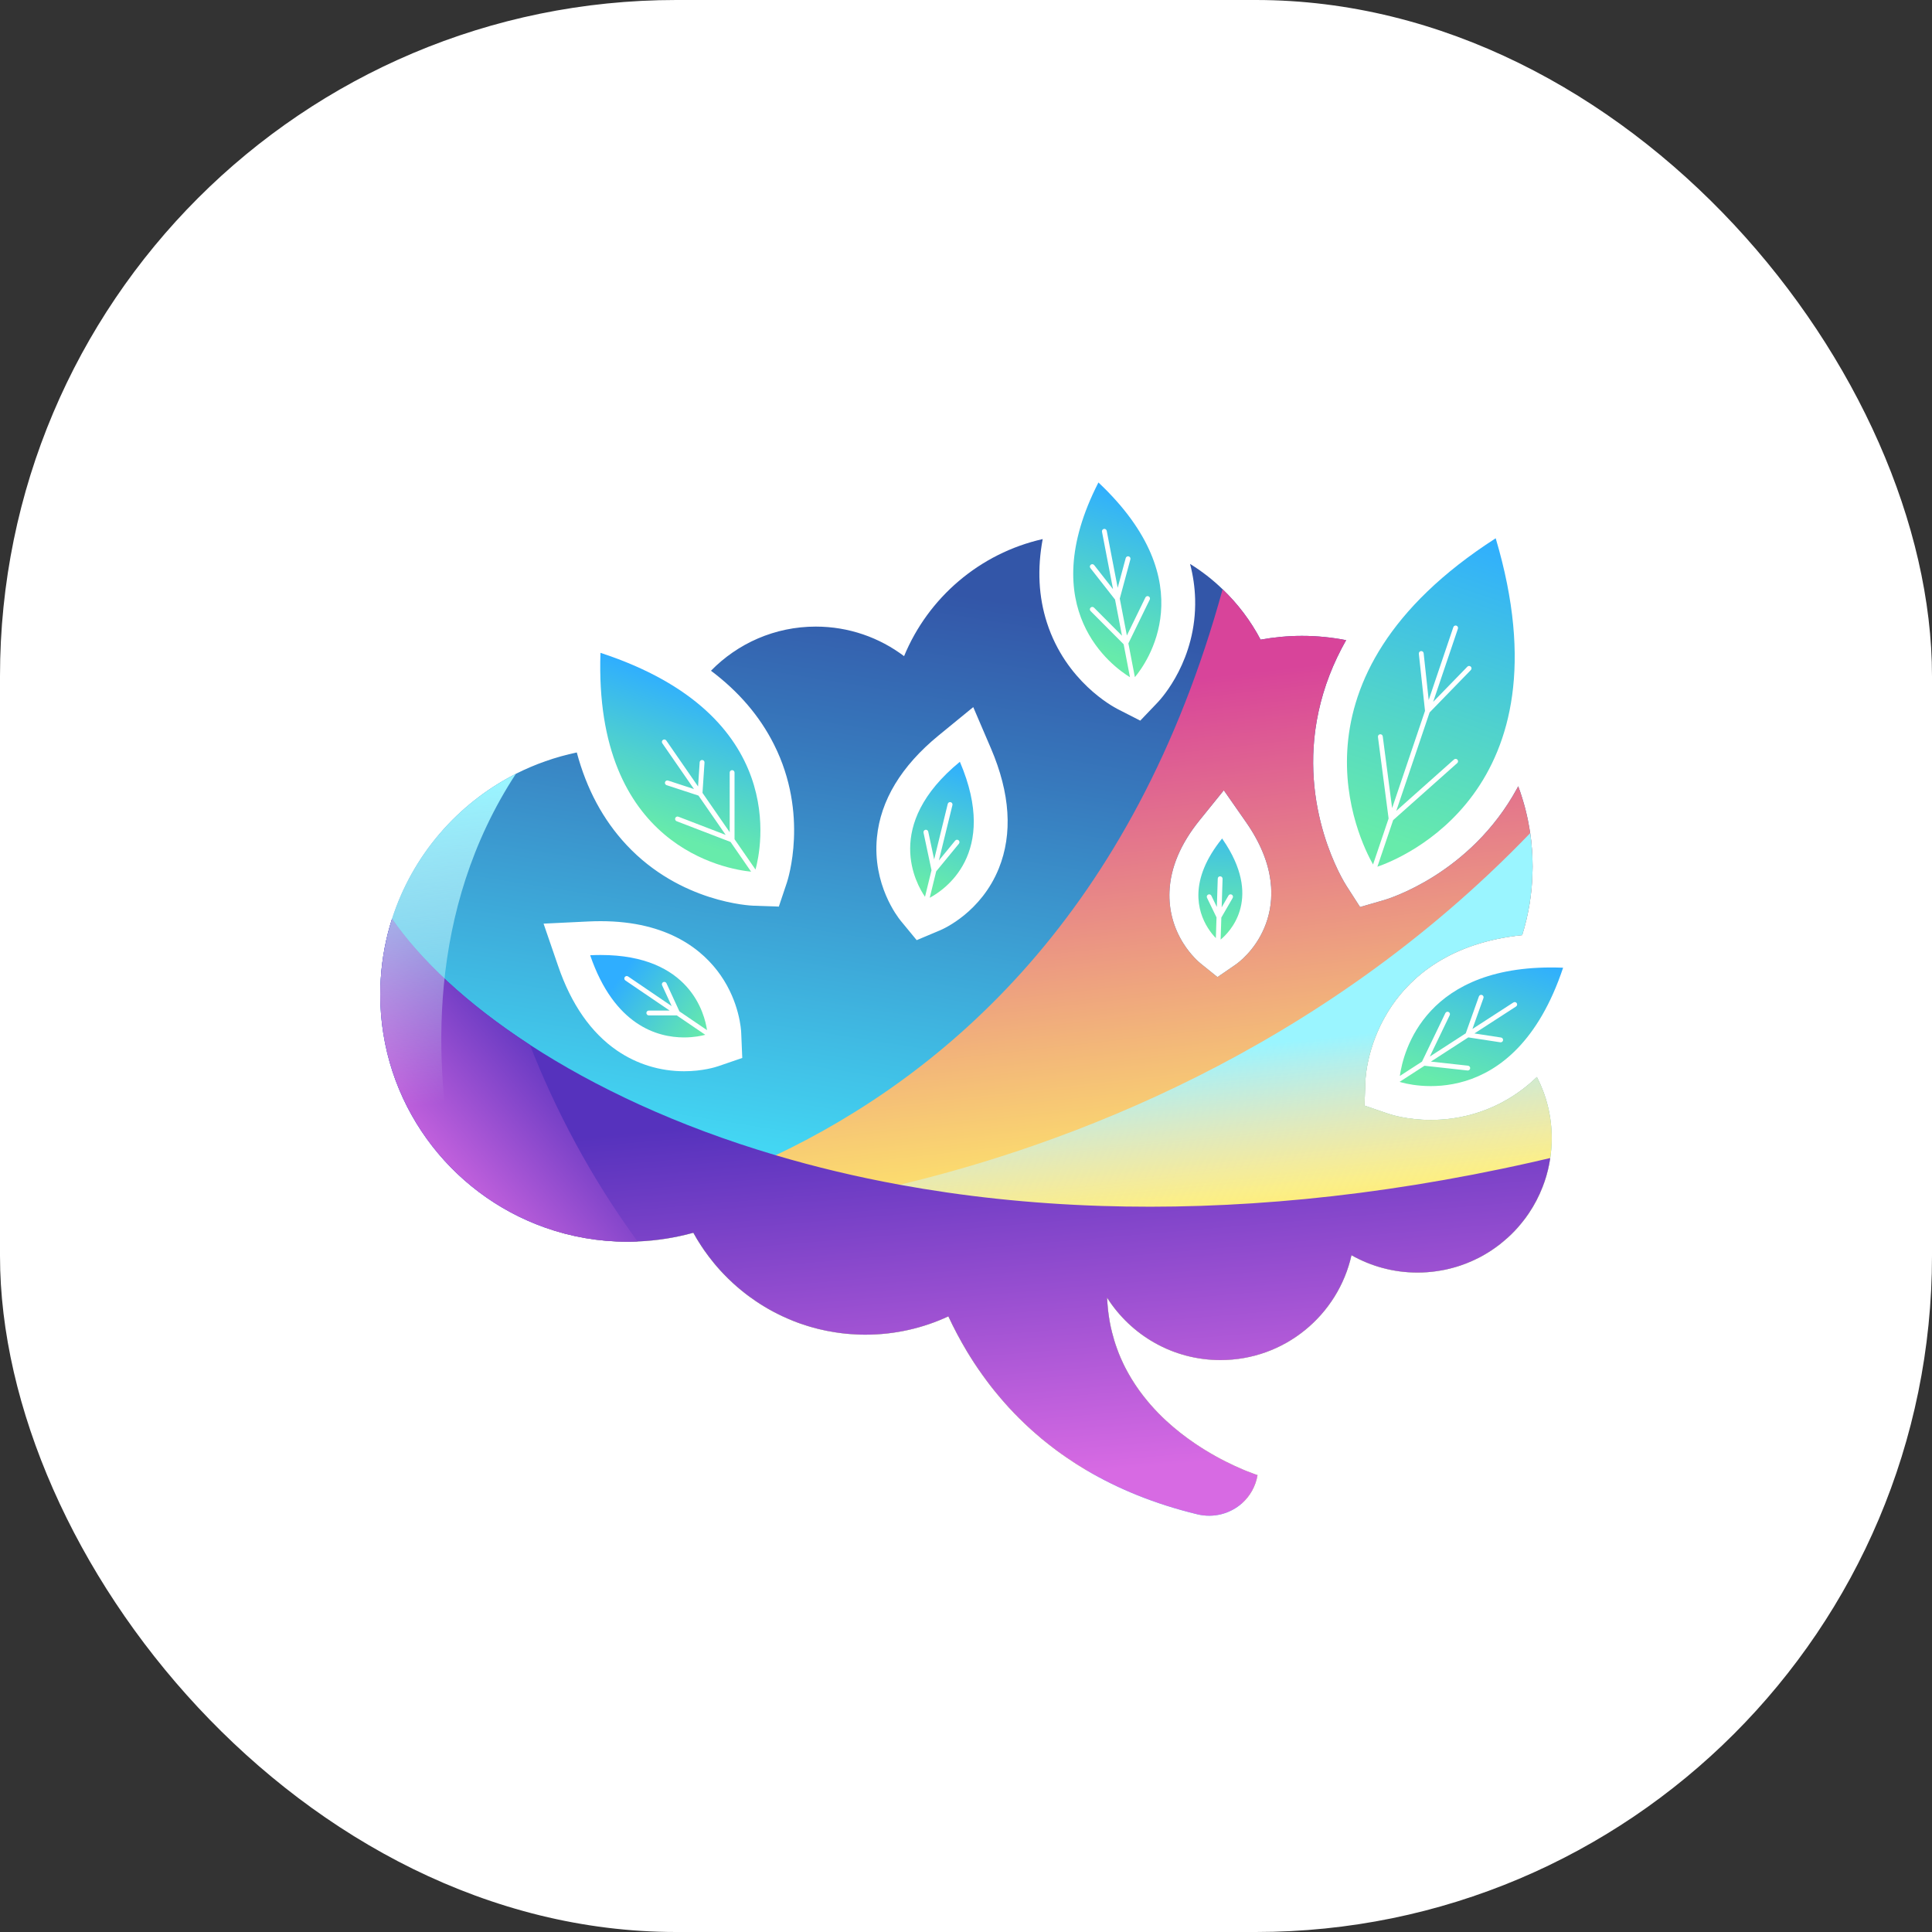 <svg xmlns="http://www.w3.org/2000/svg" version="1.1" xmlns:xlink="http://www.w3.org/1999/xlink" xmlns:svgjs="http://svgjs.dev/svgjs" width="1000" height="1000"><rect width="100%" height="100%" fill="#333333" stroke="none"/><g clip-path="url(#SvgjsClipPath1061)"><rect width="1000" height="1000" fill="#ffffff"></rect><g transform="matrix(2.5,0,0,2.5,0,0)"><svg xmlns="http://www.w3.org/2000/svg" version="1.1" xmlns:xlink="http://www.w3.org/1999/xlink" xmlns:svgjs="http://svgjs.dev/svgjs" width="400" height="400"><svg version="1.1" xmlns="http://www.w3.org/2000/svg" xmlns:xlink="http://www.w3.org/1999/xlink" x="0px" y="0px" viewBox="50 0 400 400" style="enable-background:new 50 0 400 400;" xml:space="preserve">
<g id="OBJECTS">
	<g>
		<g>
			<g>
				<linearGradient id="SVGID_1_" gradientUnits="userSpaceOnUse" x1="264.905" y1="125.597" x2="246.282" y2="243.317">
					<stop offset="0" style="stop-color:#3356A8"></stop>
					<stop offset="0.293" style="stop-color:#3778BC"></stop>
					<stop offset="0.937" style="stop-color:#42CDEE"></stop>
					<stop offset="1" style="stop-color:#43D6F3"></stop>
				</linearGradient>
				<path style="fill:url(#SVGID_1_);" d="M368.199,222.99c-7.71,7.38-16.29,8.88-21.96,8.88c-4.82,0-8.18-1.07-8.81-1.28
					l-4.93-1.69l0.2-5.21c0.03-0.81,0.46-8.14,5.5-15.51c4.11-6.02,12.06-13.05,26.95-14.57c1.31-4.19,2.06-8.64,2.14-13.25
					c0.02-0.32,0.02-0.63,0.02-0.95c0-0.52-0.01-1.04-0.03-1.55c0-0.21-0.01-0.42-0.02-0.63c-0.02-0.44-0.04-0.88-0.08-1.31
					c-0.04-0.57-0.09-1.13-0.15-1.7c-0.01-0.07-0.02-0.14-0.02-0.22c-0.06-0.5-0.13-1.01-0.2-1.51c-0.05-0.38-0.11-0.75-0.18-1.12
					c-0.09-0.53-0.18-1.05-0.29-1.57c-0.14-0.69-0.3-1.37-0.47-2.05c-0.04-0.16-0.08-0.32-0.12-0.48c-0.09-0.32-0.17-0.63-0.26-0.94
					c-0.11-0.4-0.23-0.8-0.36-1.2c-0.24-0.79-0.51-1.57-0.8-2.35c-0.08,0.15-0.15,0.3-0.23,0.45c-9.71,17.78-26.78,22.9-27.5,23.11
					l-5.01,1.45l-2.82-4.39c-0.42-0.64-10.13-16.02-5.77-36.09c1.11-5.12,3.02-10.05,5.7-14.77c-2.96-0.58-6.02-0.89-9.15-0.89
					c-2.92,0-5.78,0.28-8.56,0.78c-2.05-3.9-4.72-7.42-7.86-10.43c-2.05-1.99-4.31-3.74-6.74-5.25c0.63,2.4,0.98,4.83,1.05,7.27
					c0.33,12.56-6.93,20.54-7.76,21.41l-3.6,3.77l-4.64-2.37c-1.09-0.55-10.76-5.78-14.67-17.87c-1.75-5.4-2.04-11.2-0.89-17.35
					c-13.03,2.94-23.7,12.12-28.7,24.24c-5.09-3.84-11.42-6.12-18.28-6.12c-8.5,0-16.19,3.5-21.7,9.14
					c5.74,4.31,10.12,9.42,13.06,15.29c7.26,14.44,2.84,28.02,2.65,28.59l-1.66,4.95l-5.21-0.18c-0.61-0.02-15.16-0.63-26.33-12.59
					c-4.84-5.18-8.27-11.58-10.29-19.14c-4.44,0.93-8.67,2.43-12.61,4.42c-12.1,6.13-21.44,16.92-25.64,30.02
					c-1.26,3.93-2.06,8.07-2.33,12.35c-0.07,1.07-0.11,2.14-0.11,3.22v0.1c0,14.37,5.93,27.36,15.47,36.64
					c5.25,5.13,11.6,9.12,18.65,11.62c5.33,1.89,11.08,2.92,17.06,2.92c4.73,0,9.3-0.65,13.64-1.85c0.24,0.43,0.49,0.86,0.74,1.29
					c0.17,0.29,0.35,0.57,0.53,0.85c0.12,0.2,0.25,0.39,0.38,0.59c0.19,0.29,0.39,0.59,0.59,0.88c0.62,0.89,1.28,1.76,1.97,2.6
					c0.2,0.25,0.4,0.49,0.61,0.73c0.49,0.57,0.99,1.12,1.51,1.66c0.3,0.31,0.6,0.62,0.91,0.92c0.33,0.32,0.66,0.63,1,0.94
					c0.31,0.28,0.62,0.56,0.93,0.83c0.58,0.49,1.17,0.97,1.78,1.44c0.01,0,0.01,0.01,0.01,0.01c1.18,0.9,2.42,1.75,3.7,2.52
					c0.28,0.17,0.57,0.34,0.86,0.51c0.18,0.1,0.37,0.21,0.56,0.31c0.2,0.11,0.4,0.22,0.61,0.33c0.3,0.16,0.61,0.32,0.92,0.47
					c0.12,0.06,0.24,0.12,0.36,0.17c0.31,0.16,0.62,0.31,0.94,0.44c0.59,0.28,1.18,0.53,1.79,0.77c0.27,0.11,0.55,0.21,0.83,0.32
					c0.2,0.07,0.4,0.15,0.61,0.22c0.22,0.08,0.45,0.15,0.67,0.22c0.24,0.09,0.48,0.17,0.72,0.24c0.31,0.1,0.63,0.19,0.94,0.28
					c0.1,0.03,0.19,0.06,0.29,0.08c0.38,0.11,0.75,0.21,1.13,0.3c1.12,0.28,2.25,0.5,3.4,0.68c0.32,0.06,0.64,0.1,0.97,0.14
					c0.23,0.04,0.47,0.07,0.71,0.09c0.24,0.03,0.48,0.06,0.72,0.08c0.29,0.03,0.59,0.05,0.89,0.07c0.44,0.04,0.89,0.06,1.34,0.08
					c0.57,0.03,1.15,0.04,1.73,0.04c6.13,0,11.94-1.37,17.15-3.79c1.12,2.41,2.4,4.83,3.84,7.24c0.24,0.4,0.49,0.8,0.74,1.2
					c0.26,0.41,0.52,0.81,0.78,1.22c0.52,0.79,1.06,1.58,1.62,2.36c0.27,0.39,0.56,0.79,0.86,1.18c0.25,0.35,0.51,0.69,0.77,1.03
					c0.45,0.58,0.91,1.16,1.39,1.73c0.28,0.35,0.57,0.69,0.86,1.03c0.29,0.34,0.59,0.68,0.89,1.02c0.28,0.32,0.57,0.64,0.86,0.96
					h0.01c0.01,0.02,0.03,0.03,0.04,0.05c0.31,0.33,0.62,0.67,0.94,1c0.68,0.7,1.37,1.4,2.09,2.08c0.3,0.29,0.6,0.57,0.91,0.85
					c0.22,0.21,0.44,0.41,0.67,0.61c0.2,0.19,0.41,0.37,0.62,0.55c0.94,0.84,1.92,1.65,2.94,2.44c0.3,0.24,0.61,0.47,0.92,0.71
					c0.57,0.44,1.14,0.86,1.73,1.27c0.32,0.23,0.64,0.45,0.96,0.67c1.31,0.91,2.67,1.78,4.09,2.62c0.01,0,0.01,0,0.01,0
					c6.46,3.83,14.07,6.99,23,9.16c3.42,0.83,6.83-0.14,9.25-2.28c1.64-1.47,2.82-3.48,3.22-5.84c0,0-0.07-0.02-0.19-0.06
					c-0.04-0.02-0.09-0.03-0.15-0.05c-0.03-0.01-0.07-0.03-0.12-0.04c-0.05-0.02-0.12-0.05-0.19-0.07c-0.4-0.14-0.98-0.36-1.71-0.65
					c-0.24-0.1-0.5-0.21-0.78-0.33c-1.99-0.84-4.76-2.16-7.79-4.03c-0.68-0.42-1.37-0.87-2.07-1.34c-1.96-1.33-3.98-2.89-5.93-4.69
					c-1.1-1.02-2.17-2.11-3.19-3.28c-0.22-0.25-0.44-0.5-0.65-0.76c-0.59-0.71-1.16-1.44-1.71-2.2c-0.26-0.35-0.5-0.71-0.74-1.07
					c-0.12-0.18-0.24-0.35-0.34-0.52c-0.2-0.29-0.38-0.59-0.56-0.89c-0.45-0.74-0.87-1.49-1.27-2.27c-0.13-0.26-0.27-0.54-0.4-0.81
					c-0.33-0.69-0.64-1.4-0.93-2.12c-0.14-0.35-0.27-0.69-0.39-1.05c-0.39-1.06-0.72-2.15-1-3.27c-0.1-0.37-0.18-0.75-0.27-1.13
					c-0.17-0.78-0.31-1.57-0.42-2.37c-0.05-0.35-0.1-0.7-0.14-1.06c-0.05-0.46-0.1-0.93-0.13-1.4c-0.04-0.42-0.06-0.84-0.08-1.27
					c4.93,7.76,13.6,12.92,23.48,12.92c13.26,0,24.34-9.29,27.12-21.71c4.04,2.28,8.69,3.59,13.66,3.59c1.31,0,2.6-0.09,3.86-0.27
					c0.38-0.05,0.75-0.11,1.13-0.18c0.05-0.01,0.1-0.02,0.15-0.03c0.4-0.07,0.8-0.15,1.2-0.25c0.32-0.07,0.64-0.15,0.95-0.24
					c0.28-0.07,0.56-0.15,0.84-0.24c0.26-0.08,0.52-0.16,0.78-0.25c0.23-0.08,0.46-0.16,0.69-0.25c0.32-0.11,0.64-0.23,0.95-0.37
					c0.24-0.09,0.48-0.19,0.71-0.3c0.22-0.09,0.44-0.19,0.65-0.3c0.53-0.24,1.05-0.51,1.56-0.79c0.25-0.14,0.51-0.29,0.75-0.44
					c0.07-0.04,0.14-0.08,0.2-0.12c0.27-0.16,0.54-0.33,0.8-0.5c0.1-0.07,0.19-0.13,0.28-0.19c0.26-0.18,0.52-0.35,0.77-0.54
					c0.25-0.18,0.5-0.36,0.74-0.55c0.29-0.22,0.57-0.45,0.84-0.69c1.07-0.88,2.06-1.85,2.98-2.89c0.26-0.3,0.52-0.61,0.77-0.92
					c0.52-0.63,1-1.28,1.45-1.95c1.13-1.68,2.09-3.5,2.84-5.42c0.29-0.73,0.54-1.48,0.77-2.24c0.02-0.05,0.04-0.11,0.05-0.18
					c0.1-0.35,0.19-0.71,0.28-1.06c0.02-0.03,0.02-0.06,0.03-0.1c0.09-0.39,0.17-0.77,0.25-1.16c0.01-0.02,0.01-0.04,0.01-0.06
					c0.08-0.41,0.15-0.82,0.21-1.23c0.05-0.28,0.08-0.56,0.12-0.85c0.04-0.34,0.07-0.7,0.1-1.05c0.06-0.72,0.09-1.45,0.09-2.19
					C371.269,231.1,370.159,226.79,368.199,222.99z M198.749,220.73c-0.51,0.18-3.26,1.06-7.12,1.06c-5,0-9.81-1.49-13.89-4.29
					c-5.37-3.69-9.47-9.57-12.17-17.46l-3.03-8.81l9.31-0.45c0.84-0.04,1.69-0.06,2.5-0.06h0.01c14.1,0,21.29,6.09,24.84,11.2
					c3.9,5.61,4.24,11.28,4.26,11.91l0.22,5.21L198.749,220.73z M256.79,179.809c-3.65,9.01-11.33,12.46-12.2,12.82l-4.8,2.02
					l-3.32-4.03c-0.6-0.74-5.87-7.47-4.91-17.25c0.75-7.67,5.04-14.76,12.73-21.07l7.21-5.9l3.67,8.56
					C259.15,164.259,259.69,172.619,256.79,179.809z M311.739,192.151c-2,4.7-5.34,7.17-5.99,7.61l-3.68,2.53l-3.48-2.8
					c-0.33-0.27-2.03-1.7-3.6-4.2c-2.03-3.23-3.02-6.93-2.86-10.71c0.2-4.93,2.3-9.89,6.23-14.75l5.02-6.21l4.57,6.55
					c0.36,0.51,0.7,1.04,1.03,1.55C314.629,180.721,313.599,187.801,311.739,192.151z"></path>
				
					<linearGradient id="SVGID_00000062872034946061147540000001757706383696969139_" gradientUnits="userSpaceOnUse" x1="269.116" y1="251.303" x2="257.145" y2="144.89">
					<stop offset="0" style="stop-color:#FFEB6A"></stop>
					<stop offset="1" style="stop-color:#D8449A"></stop>
				</linearGradient>
				<path style="fill:url(#SVGID_00000062872034946061147540000001757706383696969139_);" d="M292.129,184.581
					c0.2-4.93,2.3-9.89,6.23-14.75l5.02-6.21l4.57,6.55c0.36,0.51,0.7,1.04,1.03,1.55c5.65,9,4.62,16.08,2.76,20.43
					c-2,4.7-5.34,7.17-5.99,7.61l-3.68,2.53l-3.48-2.8c-0.33-0.27-2.03-1.7-3.6-4.2
					C292.959,192.061,291.969,188.361,292.129,184.581z M368.199,222.99c-7.71,7.38-16.29,8.88-21.96,8.88
					c-4.82,0-8.18-1.07-8.81-1.28l-4.93-1.69l0.2-5.21c0.03-0.81,0.46-8.14,5.5-15.51c4.11-6.02,12.06-13.05,26.95-14.57
					c1.31-4.19,2.06-8.64,2.14-13.25c0.02-0.32,0.02-0.63,0.02-0.95c0-0.52-0.01-1.04-0.03-1.55c0-0.21-0.01-0.42-0.02-0.63
					c-0.02-0.44-0.04-0.88-0.08-1.31c-0.04-0.57-0.09-1.13-0.15-1.7c-0.01-0.07-0.02-0.14-0.02-0.22c-0.06-0.5-0.13-1.01-0.2-1.51
					c-0.05-0.38-0.11-0.75-0.18-1.12c-0.09-0.53-0.18-1.05-0.29-1.57c-0.14-0.69-0.3-1.37-0.47-2.05c-0.04-0.16-0.08-0.32-0.12-0.48
					c-0.09-0.32-0.17-0.63-0.26-0.94c-0.11-0.4-0.23-0.8-0.36-1.2c-0.24-0.79-0.51-1.57-0.8-2.35c-0.08,0.15-0.15,0.3-0.23,0.45
					c-9.71,17.78-26.78,22.9-27.5,23.11l-5.01,1.45l-2.82-4.39c-0.42-0.64-10.13-16.02-5.77-36.09c1.11-5.12,3.02-10.05,5.7-14.77
					c-2.96-0.58-6.02-0.89-9.15-0.89c-2.92,0-5.78,0.28-8.56,0.78c-2.05-3.9-4.72-7.42-7.86-10.43
					c-18.38,67-57.26,100.39-92.53,117.18c-17.89,8.53-34.85,12.79-47.75,14.98c5.33,1.89,11.08,2.92,17.06,2.92
					c4.73,0,9.3-0.65,13.64-1.85c0.24,0.43,0.49,0.86,0.74,1.29c0.17,0.29,0.35,0.57,0.53,0.85c0.12,0.2,0.25,0.39,0.38,0.59
					c0.19,0.29,0.39,0.59,0.59,0.88c0.62,0.89,1.28,1.76,1.97,2.6c0.2,0.25,0.4,0.49,0.61,0.73c0.49,0.57,0.99,1.12,1.51,1.66
					c0.3,0.31,0.6,0.62,0.91,0.92c0.33,0.32,0.66,0.63,1,0.94c0.31,0.28,0.62,0.56,0.93,0.83c0.58,0.49,1.17,0.97,1.78,1.44
					c0.01,0,0.01,0.01,0.01,0.01c1.18,0.9,2.42,1.75,3.7,2.52c0.28,0.17,0.57,0.34,0.86,0.51c0.18,0.1,0.37,0.21,0.56,0.31
					c0.2,0.11,0.4,0.22,0.61,0.33c0.3,0.16,0.61,0.32,0.92,0.47c0.12,0.06,0.24,0.12,0.36,0.17c0.31,0.16,0.62,0.31,0.94,0.44
					c0.59,0.28,1.18,0.53,1.79,0.77c0.27,0.11,0.55,0.21,0.83,0.32c0.2,0.07,0.4,0.15,0.61,0.22c0.22,0.08,0.44,0.15,0.67,0.22
					c0.24,0.09,0.48,0.17,0.72,0.24c0.31,0.1,0.63,0.19,0.94,0.28c0.1,0.03,0.19,0.06,0.29,0.08c0.38,0.11,0.75,0.21,1.13,0.3
					c1.12,0.28,2.25,0.5,3.4,0.68c0.32,0.06,0.64,0.1,0.97,0.14c0.23,0.04,0.47,0.07,0.71,0.09c0.24,0.03,0.48,0.06,0.72,0.08
					c0.29,0.03,0.59,0.05,0.89,0.07c0.44,0.04,0.89,0.06,1.34,0.08c0.57,0.03,1.15,0.04,1.73,0.04c6.13,0,11.94-1.37,17.15-3.79
					c1.12,2.41,2.4,4.83,3.84,7.24c0.24,0.4,0.49,0.8,0.74,1.2c0.26,0.41,0.52,0.81,0.78,1.22c0.52,0.79,1.06,1.58,1.62,2.36
					c0.27,0.39,0.56,0.79,0.86,1.18c0.25,0.35,0.51,0.69,0.77,1.03c0.45,0.58,0.91,1.16,1.39,1.73c0.28,0.35,0.57,0.69,0.86,1.03
					c0.29,0.34,0.59,0.68,0.89,1.02c0.28,0.32,0.57,0.64,0.86,0.96c0.02,0.02,0.03,0.03,0.05,0.05c0.31,0.33,0.62,0.67,0.94,1
					c0.68,0.7,1.37,1.4,2.09,2.08c0.3,0.29,0.6,0.57,0.91,0.85c0.22,0.21,0.44,0.41,0.67,0.61c0.2,0.19,0.41,0.37,0.62,0.55
					c0.94,0.84,1.92,1.65,2.94,2.44c0.3,0.24,0.61,0.47,0.92,0.71c0.57,0.44,1.14,0.86,1.73,1.27c0.32,0.23,0.64,0.45,0.96,0.67
					c1.31,0.91,2.67,1.78,4.09,2.62c0.01,0,0.01,0,0.01,0c11.12,2.46,22.01,4.77,32.25,6.88c1.64-1.47,2.82-3.48,3.22-5.84
					c0,0-0.07-0.02-0.19-0.06c-0.04-0.02-0.09-0.03-0.15-0.05c-0.03-0.01-0.07-0.03-0.12-0.04c-0.05-0.02-0.12-0.05-0.19-0.07
					c-0.4-0.14-0.98-0.36-1.71-0.65c-0.24-0.1-0.5-0.21-0.78-0.33c-1.99-0.84-4.76-2.16-7.79-4.03c-0.68-0.41-1.37-0.86-2.07-1.34
					c-1.96-1.33-3.98-2.89-5.93-4.69c-1.1-1.02-2.17-2.11-3.19-3.28c-0.23-0.25-0.44-0.5-0.65-0.76c-0.59-0.71-1.16-1.44-1.71-2.2
					c-0.26-0.35-0.51-0.71-0.74-1.07c-0.12-0.18-0.24-0.35-0.34-0.52c-0.2-0.29-0.39-0.59-0.56-0.89c-0.45-0.74-0.87-1.49-1.27-2.27
					c-0.14-0.26-0.27-0.53-0.4-0.81c-0.33-0.69-0.64-1.4-0.93-2.12c-0.13-0.34-0.27-0.7-0.39-1.05c-0.39-1.06-0.72-2.15-1-3.27
					c-0.1-0.37-0.18-0.75-0.27-1.13c-0.17-0.78-0.31-1.57-0.42-2.37c-0.05-0.35-0.1-0.7-0.14-1.06c-0.05-0.46-0.1-0.93-0.13-1.4
					c-0.04-0.42-0.06-0.84-0.08-1.27c4.93,7.76,13.6,12.92,23.48,12.92c13.26,0,24.34-9.29,27.12-21.71
					c4.04,2.28,8.69,3.59,13.66,3.59c1.31,0,2.6-0.09,3.86-0.27c0.38-0.05,0.75-0.11,1.13-0.18c0.05-0.01,0.1-0.02,0.15-0.03
					c0.4-0.07,0.8-0.15,1.2-0.25c0.32-0.07,0.64-0.15,0.95-0.24c0.28-0.07,0.56-0.15,0.84-0.24c0.26-0.08,0.52-0.16,0.78-0.25
					c0.23-0.08,0.46-0.16,0.69-0.25c0.32-0.11,0.64-0.23,0.95-0.37c0.24-0.09,0.48-0.19,0.71-0.3c0.22-0.09,0.44-0.19,0.65-0.3
					c0.53-0.24,1.05-0.51,1.56-0.79c0.25-0.14,0.51-0.29,0.75-0.44c0.07-0.04,0.14-0.08,0.2-0.12c0.27-0.16,0.54-0.33,0.8-0.5
					c0.1-0.07,0.19-0.13,0.28-0.19c0.26-0.18,0.52-0.35,0.77-0.54c0.25-0.18,0.5-0.36,0.74-0.55c0.29-0.22,0.57-0.45,0.84-0.69
					c1.07-0.88,2.06-1.85,2.98-2.89c0.26-0.3,0.52-0.61,0.77-0.92c0.52-0.63,1-1.28,1.45-1.95c1.14-1.68,2.1-3.5,2.84-5.42
					c0.29-0.73,0.55-1.47,0.77-2.24c0.02-0.05,0.04-0.11,0.05-0.18c0.1-0.35,0.19-0.71,0.28-1.06c0.02-0.03,0.02-0.06,0.03-0.1
					c0.09-0.39,0.17-0.77,0.25-1.16c0.01-0.02,0.01-0.04,0.01-0.06c0.08-0.41,0.15-0.82,0.21-1.23c0.05-0.28,0.08-0.56,0.12-0.85
					c0.04-0.34,0.07-0.7,0.1-1.05c0.06-0.72,0.09-1.45,0.09-2.19C371.269,231.1,370.159,226.79,368.199,222.99z"></path>
				
					<linearGradient id="SVGID_00000006679552064427718390000017645491078148299148_" gradientUnits="userSpaceOnUse" x1="284.455" y1="219.034" x2="288.445" y2="256.944">
					<stop offset="0" style="stop-color:#9AF5FF"></stop>
					<stop offset="1" style="stop-color:#FFFFFF;stop-opacity:0"></stop>
				</linearGradient>
				<path style="fill:url(#SVGID_00000006679552064427718390000017645491078148299148_);" d="M371.269,235.67
					c0,0.74-0.03,1.47-0.09,2.19c-0.03,0.35-0.06,0.71-0.1,1.05c-0.04,0.29-0.07,0.57-0.12,0.85c-0.06,0.41-0.13,0.82-0.21,1.23
					c0,0.02,0,0.04-0.01,0.06c-0.08,0.39-0.16,0.77-0.25,1.16c-0.01,0.04-0.01,0.07-0.03,0.1c-0.09,0.35-0.18,0.71-0.28,1.06
					c-0.01,0.07-0.03,0.13-0.05,0.18c-0.22,0.77-0.48,1.51-0.77,2.24c-0.74,1.92-1.7,3.74-2.84,5.42c-0.45,0.67-0.93,1.32-1.45,1.95
					c-0.25,0.31-0.51,0.62-0.77,0.92c-0.92,1.04-1.91,2.01-2.98,2.89c-0.27,0.24-0.55,0.47-0.84,0.69
					c-0.24,0.19-0.49,0.37-0.74,0.55c-0.25,0.19-0.51,0.36-0.77,0.54c-0.09,0.06-0.18,0.12-0.28,0.19c-0.26,0.17-0.53,0.34-0.8,0.5
					c-0.06,0.04-0.13,0.08-0.2,0.12c-0.24,0.15-0.5,0.3-0.75,0.44c-0.51,0.28-1.03,0.55-1.56,0.79c-0.21,0.11-0.43,0.21-0.65,0.3
					c-0.23,0.11-0.47,0.21-0.71,0.3c-0.31,0.14-0.63,0.26-0.95,0.37c-0.23,0.09-0.46,0.17-0.69,0.25c-0.26,0.09-0.52,0.17-0.78,0.25
					c-0.28,0.09-0.56,0.17-0.84,0.24c-0.31,0.09-0.63,0.17-0.95,0.24c-0.4,0.1-0.8,0.18-1.2,0.25c-0.05,0.01-0.1,0.02-0.15,0.03
					c-0.38,0.07-0.75,0.13-1.13,0.18c-1.26,0.18-2.55,0.27-3.86,0.27c-4.97,0-9.62-1.31-13.66-3.59
					c-2.78,12.42-13.86,21.71-27.12,21.71c-9.88,0-18.55-5.16-23.48-12.92c0.02,0.43,0.04,0.85,0.08,1.27
					c0.03,0.47,0.08,0.94,0.13,1.4c0.04,0.36,0.09,0.71,0.14,1.06c0.11,0.8,0.25,1.59,0.42,2.37c0.09,0.38,0.17,0.76,0.27,1.13
					c0.28,1.12,0.61,2.21,1,3.27c0.12,0.35,0.26,0.71,0.39,1.05c0.29,0.72,0.6,1.43,0.93,2.12c0.13,0.28,0.26,0.55,0.4,0.81
					c0.4,0.78,0.82,1.53,1.27,2.27c0.17,0.3,0.36,0.6,0.56,0.89c0.1,0.17,0.22,0.34,0.34,0.52c0.23,0.36,0.48,0.72,0.74,1.07
					c0.55,0.76,1.12,1.49,1.71,2.2c0.21,0.26,0.42,0.51,0.65,0.76c1.02,1.17,2.09,2.26,3.19,3.28c-11.27-0.41-22.25-1.24-32.46-2.63
					h-0.01c-0.29-0.32-0.58-0.64-0.86-0.96c-0.3-0.34-0.6-0.68-0.89-1.02c-0.29-0.34-0.58-0.68-0.86-1.03
					c-0.48-0.57-0.94-1.15-1.39-1.73c-0.26-0.34-0.52-0.68-0.77-1.03c-0.3-0.39-0.59-0.79-0.86-1.18c-0.56-0.78-1.1-1.57-1.62-2.36
					c-0.26-0.41-0.52-0.81-0.78-1.22c-0.25-0.4-0.5-0.8-0.74-1.2c-1.44-2.41-2.72-4.83-3.84-7.24c-5.21,2.42-11.02,3.79-17.15,3.79
					c-0.58,0-1.16-0.01-1.73-0.04c-0.45-0.02-0.9-0.04-1.34-0.08c-0.3-0.02-0.6-0.04-0.89-0.07c-0.24-0.02-0.48-0.05-0.72-0.08
					c-0.24-0.02-0.48-0.05-0.71-0.09c-0.33-0.04-0.65-0.08-0.97-0.14c-1.15-0.18-2.28-0.4-3.4-0.68c-0.38-0.09-0.75-0.19-1.13-0.3
					c-0.1-0.02-0.19-0.05-0.29-0.08c-0.31-0.09-0.63-0.18-0.94-0.28c-0.24-0.07-0.48-0.15-0.72-0.24c-0.23-0.07-0.45-0.14-0.67-0.22
					c-0.21-0.07-0.41-0.15-0.61-0.22c-0.28-0.11-0.56-0.21-0.83-0.32c-0.61-0.24-1.2-0.49-1.79-0.77c-0.32-0.13-0.63-0.28-0.94-0.44
					c-0.12-0.05-0.24-0.11-0.36-0.17c-0.31-0.15-0.62-0.31-0.92-0.47c-0.21-0.11-0.41-0.22-0.61-0.33c-0.19-0.1-0.38-0.21-0.56-0.31
					c-0.29-0.17-0.58-0.34-0.86-0.51c-1.28-0.77-2.52-1.62-3.7-2.52c0,0,0-0.01-0.01-0.01c-2.89-4.8-4-10.39-2.92-16.92
					c0,0,13.76-0.76,34.7-5.75c33.99-8.11,86.88-27.41,130.53-72.8c0.07,0.5,0.14,1.01,0.2,1.51c0,0.08,0.01,0.15,0.02,0.22
					c0.06,0.57,0.11,1.13,0.15,1.7c0.04,0.43,0.06,0.87,0.08,1.31c0.01,0.21,0.02,0.42,0.02,0.63c0.02,0.51,0.03,1.03,0.03,1.55
					c0,0.32,0,0.63-0.02,0.95c-0.08,4.61-0.83,9.06-2.14,13.25c-14.89,1.52-22.84,8.55-26.95,14.57c-5.04,7.37-5.47,14.7-5.5,15.51
					l-0.2,5.21l4.93,1.69c0.63,0.21,3.99,1.28,8.81,1.28c5.67,0,14.25-1.5,21.96-8.88C370.159,226.79,371.269,231.1,371.269,235.67z
					"></path>
			</g>
			
				<linearGradient id="SVGID_00000042005428216145279600000010024042500460568481_" gradientUnits="userSpaceOnUse" x1="185.611" y1="171.658" x2="195.529" y2="142.366">
				<stop offset="0" style="stop-color:#67EBAB"></stop>
				<stop offset="0.431" style="stop-color:#50D2CD"></stop>
				<stop offset="1" style="stop-color:#2FAEFF"></stop>
			</linearGradient>
			<path style="fill:url(#SVGID_00000042005428216145279600000010024042500460568481_);" d="M201.253,174.317l-11.162-4.294
				c-0.258-0.099-0.386-0.389-0.287-0.646c0.099-0.258,0.389-0.385,0.646-0.287l9.794,3.768l-5.626-8.134l-6.611-2.166
				c-0.262-0.086-0.405-0.368-0.319-0.631c0.086-0.262,0.365-0.407,0.631-0.319l5.359,1.755l-6.554-9.477
				c-0.157-0.227-0.101-0.539,0.127-0.695c0.225-0.158,0.538-0.102,0.695,0.127l6.583,9.519l0.332-5.025
				c0.019-0.275,0.255-0.479,0.532-0.466c0.275,0.019,0.484,0.256,0.466,0.532l-0.415,6.281l5.633,8.145V159.95
				c0-0.276,0.224-0.5,0.5-0.5s0.5,0.224,0.5,0.5v13.801l4.344,6.281c1.119-4.043,7.27-31.98-32.098-44.869
				c-1.385,40.276,26.211,44.816,31.185,45.307L201.253,174.317z"></path>
			
				<linearGradient id="SVGID_00000024703539542542579080000013870691507087908781_" gradientUnits="userSpaceOnUse" x1="337.426" y1="174.028" x2="358.706" y2="111.178">
				<stop offset="0" style="stop-color:#67EBAB"></stop>
				<stop offset="0.431" style="stop-color:#50D2CD"></stop>
				<stop offset="1" style="stop-color:#2FAEFF"></stop>
			</linearGradient>
			<path style="fill:url(#SVGID_00000024703539542542579080000013870691507087908781_);" d="M359.669,111.443
				c-45.023,28.926-28.229,62.559-25.394,67.538l3.22-9.517l-2.204-16.882c-0.036-0.274,0.157-0.525,0.431-0.561
				c0.271-0.037,0.525,0.157,0.561,0.431l1.94,14.861l6.81-20.13l-1.277-11.831c-0.03-0.274,0.169-0.521,0.443-0.551
				c0.283-0.026,0.521,0.169,0.551,0.443l1.045,9.685l5.102-15.082c0.088-0.262,0.372-0.401,0.634-0.313
				c0.262,0.088,0.402,0.372,0.314,0.634l-5.122,15.14l7.08-7.28c0.193-0.198,0.509-0.203,0.707-0.01
				c0.198,0.192,0.202,0.509,0.01,0.707l-8.54,8.782l-6.893,20.377l11.953-10.643c0.205-0.184,0.521-0.166,0.706,0.041
				c0.184,0.206,0.165,0.523-0.041,0.706L338.436,169.8l-3.262,9.642C339.923,177.817,375.243,163.818,359.669,111.443z"></path>
			
				<linearGradient id="SVGID_00000168832109345815050710000008921752992647483288_" gradientUnits="userSpaceOnUse" x1="351.874" y1="225.246" x2="361.663" y2="196.335">
				<stop offset="0" style="stop-color:#67EBAB"></stop>
				<stop offset="0.431" style="stop-color:#50D2CD"></stop>
				<stop offset="1" style="stop-color:#2FAEFF"></stop>
			</linearGradient>
			<path style="fill:url(#SVGID_00000168832109345815050710000008921752992647483288_);" d="M339.821,222.765l4.591-2.971
				l4.833-10.042c0.121-0.249,0.42-0.353,0.668-0.234c0.249,0.12,0.354,0.419,0.234,0.668l-4.124,8.566l7.446-4.819l2.72-7.633
				c0.093-0.26,0.377-0.397,0.639-0.303c0.26,0.093,0.396,0.379,0.303,0.639l-2.282,6.404l8.486-5.492
				c0.231-0.15,0.541-0.084,0.691,0.148c0.15,0.231,0.083,0.541-0.148,0.691l-8.618,5.577l5.513,0.844
				c0.273,0.042,0.461,0.297,0.418,0.57c-0.038,0.247-0.251,0.424-0.494,0.424c-0.025,0-0.05-0.002-0.076-0.006l-6.626-1.014
				l-7.743,5.011l7.685,0.846c0.274,0.03,0.473,0.277,0.442,0.552c-0.028,0.256-0.245,0.445-0.497,0.445
				c-0.018,0-0.037-0.001-0.055-0.003l-8.905-0.98l-5.153,3.335c1.442,0.456,23.654,6.932,33.855-23.632
				C345.026,199.21,340.515,217.82,339.821,222.765z"></path>
			
				<linearGradient id="SVGID_00000049213321152245418010000000415897915109659822_" gradientUnits="userSpaceOnUse" x1="276.718" y1="134.677" x2="287.347" y2="103.284">
				<stop offset="0" style="stop-color:#67EBAB"></stop>
				<stop offset="0.431" style="stop-color:#50D2CD"></stop>
				<stop offset="1" style="stop-color:#2FAEFF"></stop>
			</linearGradient>
			<path style="fill:url(#SVGID_00000049213321152245418010000000415897915109659822_);" d="M282.638,133.385l-6.846-6.876
				c-0.195-0.196-0.194-0.513,0.001-0.708c0.196-0.195,0.513-0.194,0.708,0.002l5.799,5.824l-1.443-7.497l-5.104-6.513
				c-0.17-0.217-0.132-0.532,0.085-0.702c0.218-0.17,0.532-0.132,0.702,0.085l3.904,4.981l-2.288-11.889
				c-0.052-0.271,0.125-0.533,0.397-0.585c0.267-0.053,0.533,0.125,0.585,0.397l2.269,11.793l1.663-6.154
				c0.072-0.268,0.347-0.425,0.613-0.353c0.267,0.072,0.424,0.347,0.353,0.613l-2.198,8.132l1.47,7.637l3.837-7.874
				c0.121-0.248,0.418-0.353,0.668-0.23c0.248,0.121,0.351,0.42,0.23,0.668l-4.421,9.072l1.344,6.987
				c2.303-2.745,14.606-19.459-7.547-40.304c-13.462,26.307,2.962,38.138,6.531,40.319L282.638,133.385z"></path>
			
				<linearGradient id="SVGID_00000166669914018150107090000004403804874788191164_" gradientUnits="userSpaceOnUse" x1="302.38" y1="191.771" x2="303.441" y2="166.672">
				<stop offset="0" style="stop-color:#67EBAB"></stop>
				<stop offset="0.431" style="stop-color:#50D2CD"></stop>
				<stop offset="1" style="stop-color:#2FAEFF"></stop>
			</linearGradient>
			<path style="fill:url(#SVGID_00000166669914018150107090000004403804874788191164_);" d="M303.894,174.912
				c-0.27-0.429-0.56-0.867-0.868-1.31c-7.002,8.663-5.086,15.107-2.954,18.503c0.603,0.96,1.216,1.668,1.658,2.122l0.137-4.292
				l-1.965-4.054c-0.121-0.248-0.017-0.548,0.231-0.668c0.25-0.12,0.548-0.017,0.668,0.231l1.134,2.339l0.187-5.865
				c0.008-0.276,0.218-0.501,0.516-0.483c0.276,0.008,0.492,0.239,0.483,0.516l-0.188,5.905l1.413-2.444
				c0.137-0.24,0.443-0.322,0.683-0.182c0.239,0.138,0.321,0.444,0.182,0.683l-2.346,4.056l-0.145,4.562
				C304.421,193.133,311.186,186.525,303.894,174.912z"></path>
			
				<linearGradient id="SVGID_00000171707235044279167970000011872209238910871696_" gradientUnits="userSpaceOnUse" x1="250.241" y1="228.579" x2="256.892" y2="306.394">
				<stop offset="0" style="stop-color:#5632BD"></stop>
				<stop offset="1" style="stop-color:#D76AE3"></stop>
			</linearGradient>
			<path style="fill:url(#SVGID_00000171707235044279167970000011872209238910871696_);" d="M370.959,239.76
				c-0.05,0.36-0.11,0.71-0.18,1.07c-0.01,0.05-0.02,0.11-0.03,0.16c0,0.02,0,0.04-0.01,0.06c-0.08,0.39-0.16,0.77-0.25,1.16
				c-0.01,0.04-0.01,0.07-0.03,0.1c-0.09,0.35-0.18,0.71-0.28,1.06c-0.01,0.07-0.03,0.13-0.05,0.18c-0.23,0.76-0.48,1.51-0.77,2.24
				c-0.75,1.92-1.71,3.74-2.84,5.42c-0.45,0.67-0.93,1.32-1.45,1.95c-0.25,0.31-0.51,0.62-0.77,0.92c-0.92,1.04-1.91,2.01-2.98,2.89
				c-0.27,0.24-0.55,0.47-0.84,0.69c-0.24,0.19-0.49,0.37-0.74,0.55c-0.25,0.19-0.51,0.36-0.77,0.54c-0.09,0.06-0.18,0.12-0.28,0.19
				c-0.26,0.17-0.53,0.34-0.8,0.5c-0.06,0.04-0.13,0.08-0.2,0.12c-0.24,0.15-0.5,0.3-0.75,0.44c-0.51,0.28-1.03,0.55-1.56,0.79
				c-0.21,0.11-0.43,0.21-0.65,0.3c-0.23,0.11-0.47,0.21-0.71,0.3c-0.31,0.14-0.63,0.26-0.95,0.37c-0.23,0.09-0.46,0.17-0.69,0.25
				c-0.26,0.09-0.52,0.17-0.78,0.25c-0.28,0.09-0.56,0.17-0.84,0.24c-0.31,0.09-0.63,0.17-0.95,0.24c-0.4,0.1-0.8,0.18-1.2,0.25
				c-0.05,0.01-0.1,0.02-0.15,0.03c-0.38,0.07-0.75,0.13-1.13,0.18c-1.26,0.18-2.55,0.27-3.86,0.27c-4.97,0-9.62-1.31-13.66-3.59
				c-2.78,12.42-13.86,21.71-27.12,21.71c-9.88,0-18.55-5.16-23.48-12.92c0.02,0.43,0.04,0.85,0.08,1.27
				c0.03,0.47,0.08,0.94,0.13,1.4c0.04,0.36,0.09,0.71,0.14,1.06c0.11,0.8,0.25,1.59,0.42,2.37c0.09,0.38,0.17,0.76,0.27,1.13
				c0.28,1.12,0.61,2.21,1,3.27c0.12,0.36,0.25,0.7,0.39,1.05c0.29,0.72,0.6,1.43,0.93,2.12c0.13,0.27,0.27,0.55,0.4,0.81
				c0.4,0.78,0.82,1.53,1.27,2.27c0.18,0.3,0.36,0.6,0.56,0.89c0.1,0.17,0.22,0.34,0.34,0.52c0.24,0.36,0.48,0.72,0.74,1.07
				c0.55,0.76,1.12,1.49,1.71,2.2c0.21,0.26,0.43,0.51,0.65,0.76c1.02,1.17,2.09,2.26,3.19,3.28c1.95,1.8,3.97,3.36,5.93,4.69
				c0.7,0.47,1.39,0.92,2.07,1.34c3.03,1.87,5.8,3.19,7.79,4.03c0.28,0.12,0.54,0.23,0.78,0.33c0.73,0.29,1.31,0.51,1.71,0.65
				c0.07,0.02,0.14,0.05,0.19,0.07c0.05,0.01,0.09,0.03,0.12,0.04c0.06,0.02,0.11,0.03,0.15,0.05c0.12,0.04,0.19,0.06,0.19,0.06
				c-0.4,2.36-1.58,4.37-3.22,5.84c-2.42,2.14-5.83,3.11-9.25,2.28c-8.93-2.17-16.54-5.33-23-9.16c0,0,0,0-0.01,0
				c-1.42-0.84-2.78-1.71-4.09-2.62c-0.32-0.22-0.64-0.44-0.96-0.67c-0.59-0.41-1.16-0.83-1.73-1.27c-0.31-0.24-0.62-0.47-0.92-0.71
				c-1.02-0.79-2-1.6-2.94-2.44c-0.21-0.18-0.42-0.36-0.62-0.55c-0.23-0.2-0.45-0.4-0.67-0.61c-0.31-0.28-0.61-0.56-0.91-0.85
				c-0.72-0.68-1.41-1.38-2.09-2.08c-0.32-0.33-0.63-0.67-0.94-1c-0.01-0.02-0.03-0.03-0.04-0.05h-0.01
				c-0.29-0.32-0.58-0.64-0.86-0.96c-0.3-0.34-0.6-0.68-0.89-1.02c-0.29-0.34-0.58-0.68-0.86-1.03c-0.48-0.57-0.94-1.15-1.39-1.73
				c-0.26-0.34-0.52-0.68-0.77-1.03c-0.3-0.39-0.59-0.79-0.86-1.18c-0.56-0.78-1.1-1.57-1.62-2.36c-0.26-0.41-0.52-0.81-0.78-1.22
				c-0.25-0.4-0.5-0.8-0.74-1.2c-1.44-2.41-2.72-4.83-3.84-7.24c-5.21,2.42-11.02,3.79-17.15,3.79c-0.58,0-1.16-0.01-1.73-0.04
				c-0.45-0.02-0.9-0.04-1.34-0.08c-0.3-0.02-0.6-0.04-0.89-0.07c-0.24-0.02-0.48-0.05-0.72-0.08c-0.24-0.02-0.48-0.05-0.71-0.09
				c-0.33-0.04-0.65-0.08-0.97-0.14c-1.15-0.18-2.28-0.4-3.4-0.68c-0.38-0.09-0.75-0.19-1.13-0.3c-0.1-0.02-0.19-0.05-0.29-0.08
				c-0.31-0.09-0.63-0.18-0.94-0.28c-0.24-0.07-0.48-0.15-0.72-0.24c-0.22-0.07-0.45-0.14-0.67-0.22c-0.21-0.07-0.41-0.15-0.61-0.22
				c-0.28-0.11-0.56-0.21-0.83-0.32c-0.61-0.24-1.2-0.49-1.79-0.77c-0.32-0.13-0.63-0.28-0.94-0.44c-0.12-0.05-0.24-0.11-0.36-0.17
				c-0.31-0.15-0.62-0.31-0.92-0.47c-0.21-0.11-0.41-0.22-0.61-0.33c-0.19-0.1-0.38-0.21-0.56-0.31c-0.29-0.17-0.58-0.34-0.86-0.51
				c-1.1-0.66-2.16-1.38-3.18-2.13c-0.18-0.13-0.35-0.26-0.52-0.39c0,0,0-0.01-0.01-0.01c-0.61-0.47-1.2-0.95-1.78-1.44
				c-0.31-0.27-0.62-0.55-0.93-0.83c-0.34-0.31-0.67-0.62-1-0.94c-0.31-0.3-0.61-0.61-0.91-0.92c-0.52-0.54-1.02-1.09-1.51-1.66
				c-0.21-0.24-0.41-0.48-0.61-0.73c-0.69-0.84-1.35-1.71-1.97-2.6c-0.2-0.29-0.4-0.59-0.59-0.88c-0.13-0.2-0.26-0.39-0.38-0.59
				c-0.18-0.28-0.36-0.56-0.53-0.85c-0.25-0.43-0.5-0.86-0.74-1.29c-3.7,1.02-7.56,1.64-11.54,1.8c-0.7,0.04-1.4,0.05-2.1,0.05
				c-5.98,0-11.73-1.03-17.06-2.92c-19.88-7.03-34.12-25.98-34.12-48.26v-0.1c0-1.08,0.04-2.15,0.11-3.22
				c0.27-4.28,1.07-8.42,2.33-12.35c5.75,8.34,15.33,17.5,28.54,26.09c13.35,8.69,30.41,16.8,50.89,22.86
				c8.04,2.38,16.6,4.45,25.68,6.11c12.91,2.36,26.86,3.91,41.8,4.39c26.6,0.85,56.34-1.68,88.97-9.02
				C368.349,240.37,369.649,240.07,370.959,239.76z"></path>
			
				<linearGradient id="SVGID_00000032637881985218712100000017492647530031090314_" gradientUnits="userSpaceOnUse" x1="166.716" y1="214.876" x2="134.399" y2="242.811">
				<stop offset="0" style="stop-color:#5632BD"></stop>
				<stop offset="1" style="stop-color:#D76AE3"></stop>
			</linearGradient>
			<path style="fill:url(#SVGID_00000032637881985218712100000017492647530031090314_);" d="M159.709,216.32
				c5.26,13.4,12.47,27.26,22.3,40.71c-0.7,0.04-1.4,0.05-2.1,0.05c-5.98,0-11.73-1.03-17.06-2.92
				c-19.88-7.03-34.12-25.98-34.12-48.26v-0.1c0-1.08,0.04-2.15,0.11-3.22c0.27-4.28,1.07-8.42,2.33-12.35
				C136.919,198.57,146.499,207.73,159.709,216.32z"></path>
			
				<linearGradient id="SVGID_00000130622973605607384530000003507062112865723063_" gradientUnits="userSpaceOnUse" x1="140.617" y1="163.213" x2="147.19" y2="227.847">
				<stop offset="0" style="stop-color:#9AF5FF"></stop>
				<stop offset="1" style="stop-color:#FFFFFF;stop-opacity:0"></stop>
			</linearGradient>
			<path style="fill:url(#SVGID_00000130622973605607384530000003507062112865723063_);" d="M144.199,242.54
				c-9.54-9.28-15.47-22.27-15.47-36.64v-0.1c0-1.08,0.04-2.15,0.11-3.22c0.27-4.28,1.07-8.42,2.33-12.35
				c4.2-13.1,13.54-23.89,25.64-30.02C138.289,188.55,139.789,220.76,144.199,242.54z"></path>
			
				<linearGradient id="SVGID_00000013156752195704992480000006164366597539973306_" gradientUnits="userSpaceOnUse" x1="241.606" y1="183.239" x2="250.084" y2="158.2">
				<stop offset="0" style="stop-color:#67EBAB"></stop>
				<stop offset="0.431" style="stop-color:#50D2CD"></stop>
				<stop offset="1" style="stop-color:#2FAEFF"></stop>
			</linearGradient>
			<path style="fill:url(#SVGID_00000013156752195704992480000006164366597539973306_);" d="M248.732,157.718
				c-16.039,13.147-9.001,25.372-7.22,27.95l1.347-5.498l-1.653-7.776c-0.057-0.27,0.115-0.536,0.385-0.593
				c0.272-0.056,0.536,0.116,0.593,0.385l1.222,5.75l2.815-11.49c0.066-0.268,0.336-0.434,0.605-0.367
				c0.268,0.066,0.432,0.336,0.367,0.605l-2.811,11.476l3.382-4.121c0.175-0.212,0.49-0.245,0.704-0.069
				c0.213,0.175,0.244,0.491,0.069,0.704l-4.706,5.733l-1.34,5.469C245.334,184.369,256.924,176.849,248.732,157.718z"></path>
			
				<linearGradient id="SVGID_00000049917728276850122160000016913822556014258579_" gradientUnits="userSpaceOnUse" x1="195.815" y1="214.273" x2="178.691" y2="201.759">
				<stop offset="0" style="stop-color:#67EBAB"></stop>
				<stop offset="0.431" style="stop-color:#50D2CD"></stop>
				<stop offset="1" style="stop-color:#2FAEFF"></stop>
			</linearGradient>
			<path style="fill:url(#SVGID_00000049917728276850122160000016913822556014258579_);" d="M190.117,210.229h-5.789
				c-0.276,0-0.5-0.224-0.5-0.5s0.224-0.5,0.5-0.5h4.318l-9.168-6.235c-0.228-0.155-0.288-0.466-0.132-0.695
				c0.155-0.227,0.467-0.288,0.695-0.132l9.023,6.136l-1.983-4.305c-0.116-0.251-0.006-0.547,0.245-0.663
				c0.25-0.115,0.547-0.005,0.663,0.245l2.678,5.814l5.711,3.884c-0.48-3.332-3.503-15.56-22.024-15.558
				c-0.699,0-1.423,0.018-2.166,0.054c4.983,14.529,13.913,17.016,19.443,17.016c2.078,0,3.662-0.349,4.391-0.544L190.117,210.229z"></path>
		</g>
	</g>
</g>
</svg></svg></g></g><defs><clipPath id="SvgjsClipPath1061"><rect width="1000" height="1000" x="0" y="0" rx="350" ry="350"></rect></clipPath></defs></svg>